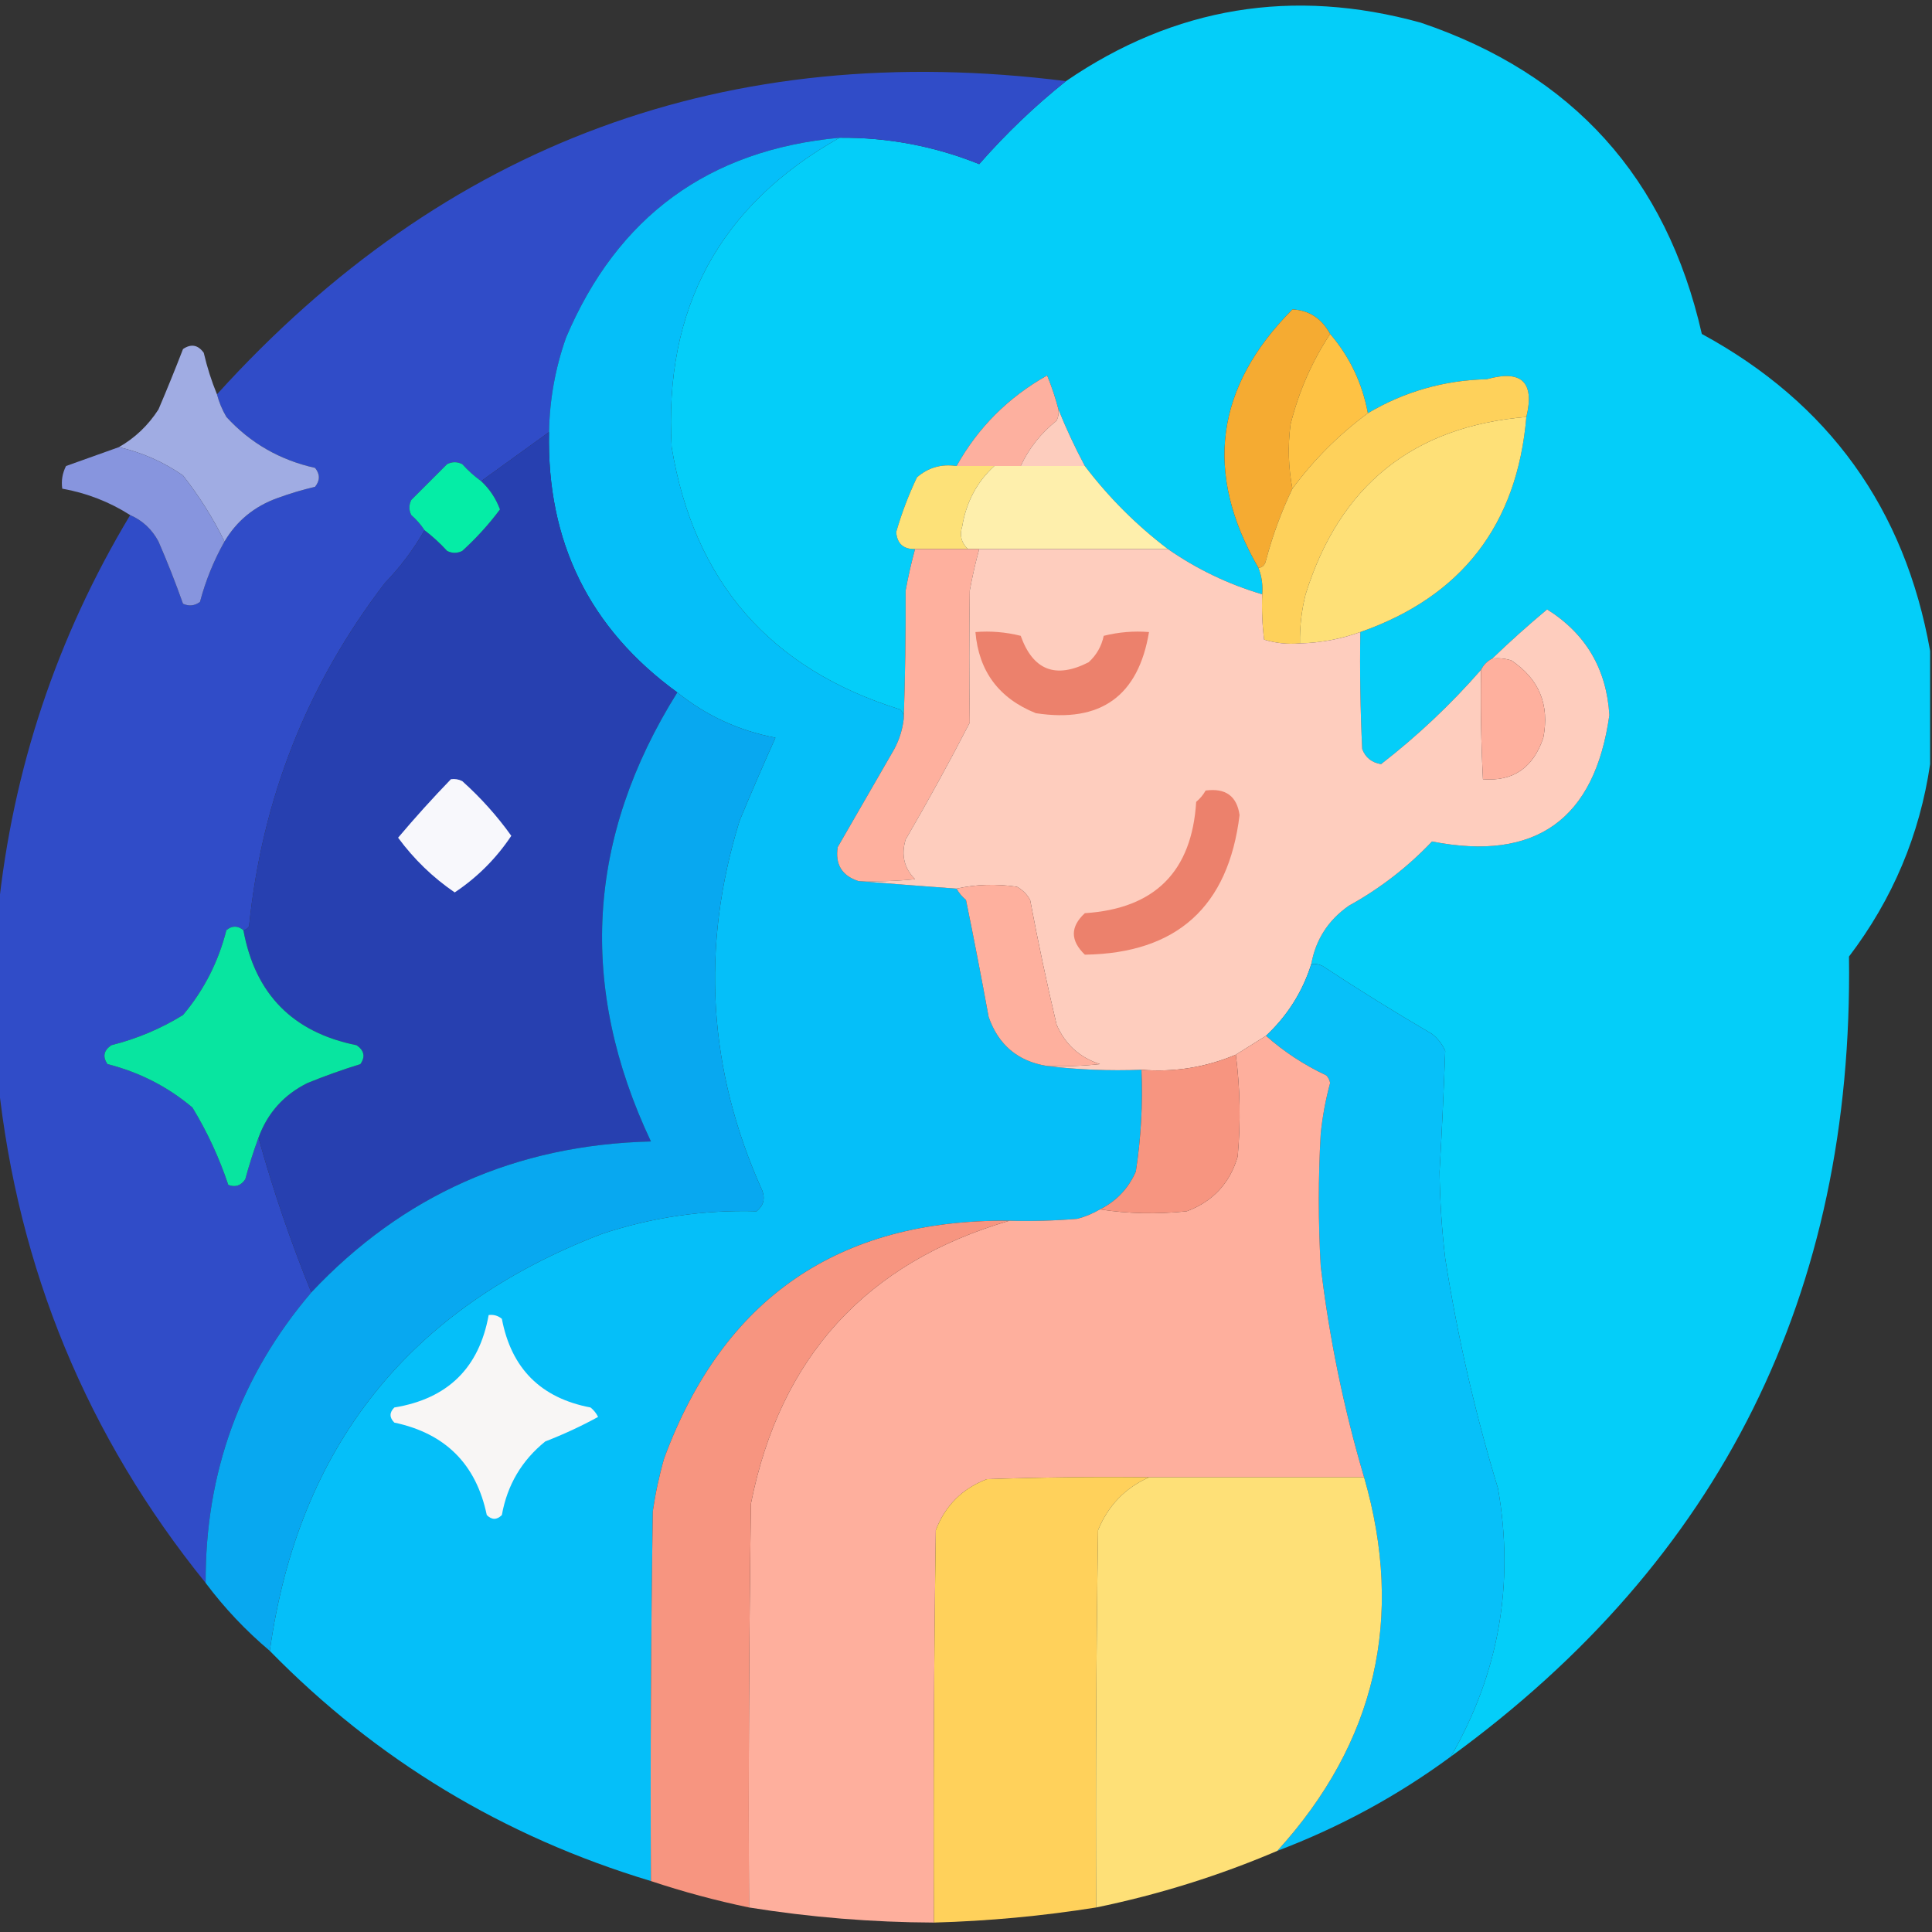 <?xml version="1.0" encoding="UTF-8"?>
<!DOCTYPE svg PUBLIC "-//W3C//DTD SVG 1.1//EN" "http://www.w3.org/Graphics/SVG/1.1/DTD/svg11.dtd">
<svg xmlns="http://www.w3.org/2000/svg" version="1.1" width="512px" height="512px" style="shape-rendering:geometricPrecision; text-rendering:geometricPrecision; image-rendering:optimizeQuality; fill-rule:evenodd; clip-rule:evenodd" xmlns:xlink="http://www.w3.org/1999/xlink">
<rect width="100%" height="100%" fill="#333333" stroke="none"/>
<g><path style="opacity:0.996" fill="#04cffa" d="M 511.5,172.5 C 511.5,182.5 511.5,192.5 511.5,202.5C 508.734,221.283 501.567,238.283 490,253.5C 491.218,342.73 456.051,413.396 384.5,465.5C 397.221,443.431 401.388,419.764 397,394.5C 390.915,374.495 386.249,354.161 383,333.5C 382.091,325.861 381.591,318.194 381.5,310.5C 382.114,299.817 382.614,289.15 383,278.5C 382.215,276.714 381.049,275.214 379.5,274C 369.666,268.251 359.999,262.251 350.5,256C 349.552,255.517 348.552,255.351 347.5,255.5C 348.676,248.991 352.009,243.824 357.5,240C 365.69,235.481 373.023,229.814 379.5,223C 406.953,228.381 422.62,217.214 426.5,189.5C 425.751,177.276 420.251,167.942 410,161.5C 404.984,165.686 400.15,170.019 395.5,174.5C 394.167,175.167 393.167,176.167 392.5,177.5C 384.483,186.683 375.65,195.017 366,202.5C 363.541,202.11 361.874,200.776 361,198.5C 360.5,188.172 360.334,177.839 360.5,167.5C 387.399,158.071 402.066,139.071 404.5,110.5C 406.747,101.248 403.247,97.915 394,100.5C 382.682,100.774 372.182,103.774 362.5,109.5C 361.021,101.545 357.688,94.546 352.5,88.5C 350.246,84.369 346.912,82.203 342.5,82C 322.008,102.588 319.008,125.421 333.5,150.5C 334.369,152.717 334.702,155.05 334.5,157.5C 325.491,154.828 317.158,150.828 309.5,145.5C 301.167,139.167 293.833,131.833 287.5,123.5C 284.867,118.572 282.534,113.572 280.5,108.5C 279.704,105.444 278.704,102.444 277.5,99.5C 267.196,105.295 259.196,113.295 253.5,123.5C 249.484,122.9 245.984,123.9 243,126.5C 240.77,131.191 238.937,136.024 237.5,141C 237.748,144.082 239.415,145.582 242.5,145.5C 241.514,149.113 240.681,152.779 240,156.5C 240.047,168.006 239.88,179.339 239.5,190.5C 239.586,189.504 239.252,188.671 238.5,188C 204.055,177.283 183.888,154.117 178,118.5C 175.875,81.736 190.709,54.403 222.5,36.5C 235.3,36.393 247.633,38.727 259.5,43.5C 266.555,35.444 274.221,28.11 282.5,21.5C 311.279,1.814 342.612,-3.353 376.5,6C 416.768,19.599 441.601,47.099 451,88.5C 484.643,106.784 504.81,134.784 511.5,172.5 Z"/></g>
<g><path style="opacity:0.994" fill="#314dc9" d="M 282.5,21.5 C 274.221,28.11 266.555,35.444 259.5,43.5C 247.633,38.727 235.3,36.393 222.5,36.5C 187.784,39.714 163.617,57.38 150,89.5C 147.146,97.6 145.646,105.934 145.5,114.5C 139.5,118.833 133.5,123.167 127.5,127.5C 125.704,126.207 124.037,124.707 122.5,123C 121.167,122.333 119.833,122.333 118.5,123C 115.333,126.167 112.167,129.333 109,132.5C 108.333,133.833 108.333,135.167 109,136.5C 110.376,137.705 111.542,139.038 112.5,140.5C 109.626,145.554 106.126,150.22 102,154.5C 81.427,181.331 69.427,211.664 66,245.5C 65.617,246.056 65.117,246.389 64.5,246.5C 62.99,245.272 61.49,245.272 60,246.5C 57.873,254.922 54.039,262.422 48.5,269C 42.608,272.633 36.275,275.3 29.5,277C 27.473,278.396 27.14,280.062 28.5,282C 36.922,284.127 44.422,287.961 51,293.5C 54.937,299.977 58.103,306.81 60.5,314C 62.367,314.711 63.867,314.211 65,312.5C 66.017,308.756 67.184,305.089 68.5,301.5C 72.337,315.342 77.004,329.008 82.5,342.5C 63.686,364.599 54.353,390.266 54.5,419.5C 23.114,380.704 4.781,336.371 -0.5,286.5C -0.5,271.5 -0.5,256.5 -0.5,241.5C 3.354,203.939 15.02,168.939 34.5,136.5C 37.764,137.927 40.264,140.261 42,143.5C 44.367,148.938 46.534,154.438 48.5,160C 50.112,160.72 51.612,160.554 53,159.5C 54.487,153.868 56.654,148.535 59.5,143.5C 62.727,138.035 67.394,134.202 73.5,132C 76.773,130.798 80.107,129.798 83.5,129C 84.833,127.333 84.833,125.667 83.5,124C 74.187,121.931 66.354,117.431 60,110.5C 58.878,108.593 58.045,106.593 57.5,104.5C 117.818,37.872 192.818,10.206 282.5,21.5 Z"/></g>
<g><path style="opacity:0.999" fill="#05bff9" d="M 222.5,36.5 C 190.709,54.403 175.875,81.736 178,118.5C 183.888,154.117 204.055,177.283 238.5,188C 239.252,188.671 239.586,189.504 239.5,190.5C 239.174,193.311 238.341,195.978 237,198.5C 232,207.167 227,215.833 222,224.5C 221.285,229.072 223.118,232.072 227.5,233.5C 236.068,234.193 244.734,234.86 253.5,235.5C 254.122,236.627 254.955,237.627 256,238.5C 258.108,248.813 260.108,259.146 262,269.5C 264.601,276.937 269.767,281.27 277.5,282.5C 285.65,283.493 293.983,283.826 302.5,283.5C 302.881,292.568 302.381,301.568 301,310.5C 299.006,314.993 295.84,318.326 291.5,320.5C 289.641,321.594 287.641,322.427 285.5,323C 279.509,323.499 273.509,323.666 267.5,323.5C 222.156,323.079 191.656,344.079 176,386.5C 174.683,391.1 173.683,395.766 173,400.5C 172.5,433.165 172.333,465.832 172.5,498.5C 133.459,486.737 99.793,466.404 71.5,437.5C 79.082,383.411 108.416,346.577 159.5,327C 172.81,322.59 186.476,320.59 200.5,321C 202.325,319.534 202.825,317.701 202,315.5C 187.63,283.632 185.63,250.965 196,217.5C 199.086,210.055 202.253,202.722 205.5,195.5C 195.805,193.651 187.138,189.651 179.5,183.5C 156.194,166.554 144.861,143.554 145.5,114.5C 145.646,105.934 147.146,97.6 150,89.5C 163.617,57.38 187.784,39.714 222.5,36.5 Z"/></g>
<g><path style="opacity:1" fill="#f5ab32" d="M 352.5,88.5 C 347.666,95.842 344.166,103.842 342,112.5C 341.26,118.218 341.427,123.885 342.5,129.5C 339.582,135.584 337.249,141.918 335.5,148.5C 335.253,149.713 334.586,150.38 333.5,150.5C 319.008,125.421 322.008,102.588 342.5,82C 346.912,82.203 350.246,84.369 352.5,88.5 Z"/></g>
<g><path style="opacity:1" fill="#fec244" d="M 352.5,88.5 C 357.688,94.546 361.021,101.545 362.5,109.5C 354.833,115.167 348.167,121.833 342.5,129.5C 341.427,123.885 341.26,118.218 342,112.5C 344.166,103.842 347.666,95.842 352.5,88.5 Z"/></g>
<g><path style="opacity:0.986" fill="#a1ade5" d="M 57.5,104.5 C 58.045,106.593 58.878,108.593 60,110.5C 66.354,117.431 74.187,121.931 83.5,124C 84.833,125.667 84.833,127.333 83.5,129C 80.107,129.798 76.773,130.798 73.5,132C 67.394,134.202 62.727,138.035 59.5,143.5C 56.523,137.413 52.857,131.579 48.5,126C 43.301,122.4 37.635,119.9 31.5,118.5C 35.762,116.074 39.262,112.74 42,108.5C 44.276,103.162 46.443,97.828 48.5,92.5C 50.644,91.046 52.477,91.38 54,93.5C 54.876,97.292 56.042,100.959 57.5,104.5 Z"/></g>
<g><path style="opacity:1" fill="#fdb09f" d="M 280.5,108.5 C 280.649,109.552 280.483,110.552 280,111.5C 275.833,114.819 272.667,118.819 270.5,123.5C 268.167,123.5 265.833,123.5 263.5,123.5C 260.167,123.5 256.833,123.5 253.5,123.5C 259.196,113.295 267.196,105.295 277.5,99.5C 278.704,102.444 279.704,105.444 280.5,108.5 Z"/></g>
<g><path style="opacity:1" fill="#fed15b" d="M 404.5,110.5 C 374.49,113.003 354.99,128.67 346,157.5C 344.925,161.77 344.425,166.103 344.5,170.5C 341.223,170.784 338.057,170.451 335,169.5C 334.501,165.514 334.334,161.514 334.5,157.5C 334.702,155.05 334.369,152.717 333.5,150.5C 334.586,150.38 335.253,149.713 335.5,148.5C 337.249,141.918 339.582,135.584 342.5,129.5C 348.167,121.833 354.833,115.167 362.5,109.5C 372.182,103.774 382.682,100.774 394,100.5C 403.247,97.915 406.747,101.248 404.5,110.5 Z"/></g>
<g><path style="opacity:1" fill="#fdcdbe" d="M 280.5,108.5 C 282.534,113.572 284.867,118.572 287.5,123.5C 281.833,123.5 276.167,123.5 270.5,123.5C 272.667,118.819 275.833,114.819 280,111.5C 280.483,110.552 280.649,109.552 280.5,108.5 Z"/></g>
<g><path style="opacity:1" fill="#fee077" d="M 404.5,110.5 C 402.066,139.071 387.399,158.071 360.5,167.5C 355.365,169.357 350.031,170.357 344.5,170.5C 344.425,166.103 344.925,161.77 346,157.5C 354.99,128.67 374.49,113.003 404.5,110.5 Z"/></g>
<g><path style="opacity:1" fill="#2740b0" d="M 145.5,114.5 C 144.861,143.554 156.194,166.554 179.5,183.5C 155.485,221.846 153.152,261.513 172.5,302.5C 136.746,303.387 106.746,316.72 82.5,342.5C 77.004,329.008 72.337,315.342 68.5,301.5C 70.887,294.945 75.221,290.111 81.5,287C 86.091,285.136 90.757,283.47 95.5,282C 96.86,280.062 96.527,278.396 94.5,277C 77.603,273.603 67.603,263.437 64.5,246.5C 65.117,246.389 65.617,246.056 66,245.5C 69.427,211.664 81.427,181.331 102,154.5C 106.126,150.22 109.626,145.554 112.5,140.5C 114.63,142.127 116.63,143.96 118.5,146C 119.833,146.667 121.167,146.667 122.5,146C 126.216,142.621 129.549,138.954 132.5,135C 131.411,132.084 129.744,129.584 127.5,127.5C 133.5,123.167 139.5,118.833 145.5,114.5 Z"/></g>
<g><path style="opacity:1" fill="#8795de" d="M 31.5,118.5 C 37.635,119.9 43.301,122.4 48.5,126C 52.857,131.579 56.523,137.413 59.5,143.5C 56.654,148.535 54.487,153.868 53,159.5C 51.612,160.554 50.112,160.72 48.5,160C 46.534,154.438 44.367,148.938 42,143.5C 40.264,140.261 37.764,137.927 34.5,136.5C 28.999,132.998 22.999,130.664 16.5,129.5C 16.201,127.396 16.534,125.396 17.5,123.5C 22.19,121.826 26.857,120.159 31.5,118.5 Z"/></g>
<g><path style="opacity:1" fill="#05eda6" d="M 127.5,127.5 C 129.744,129.584 131.411,132.084 132.5,135C 129.549,138.954 126.216,142.621 122.5,146C 121.167,146.667 119.833,146.667 118.5,146C 116.63,143.96 114.63,142.127 112.5,140.5C 111.542,139.038 110.376,137.705 109,136.5C 108.333,135.167 108.333,133.833 109,132.5C 112.167,129.333 115.333,126.167 118.5,123C 119.833,122.333 121.167,122.333 122.5,123C 124.037,124.707 125.704,126.207 127.5,127.5 Z"/></g>
<g><path style="opacity:1" fill="#fde178" d="M 253.5,123.5 C 256.833,123.5 260.167,123.5 263.5,123.5C 258.9,127.725 256.067,133.058 255,139.5C 254.252,141.84 254.752,143.84 256.5,145.5C 251.833,145.5 247.167,145.5 242.5,145.5C 239.415,145.582 237.748,144.082 237.5,141C 238.937,136.024 240.77,131.191 243,126.5C 245.984,123.9 249.484,122.9 253.5,123.5 Z"/></g>
<g><path style="opacity:1" fill="#feefac" d="M 263.5,123.5 C 265.833,123.5 268.167,123.5 270.5,123.5C 276.167,123.5 281.833,123.5 287.5,123.5C 293.833,131.833 301.167,139.167 309.5,145.5C 292.833,145.5 276.167,145.5 259.5,145.5C 258.5,145.5 257.5,145.5 256.5,145.5C 254.752,143.84 254.252,141.84 255,139.5C 256.067,133.058 258.9,127.725 263.5,123.5 Z"/></g>
<g><path style="opacity:1" fill="#feb09e" d="M 242.5,145.5 C 247.167,145.5 251.833,145.5 256.5,145.5C 257.5,145.5 258.5,145.5 259.5,145.5C 258.514,149.113 257.681,152.779 257,156.5C 256.834,168.172 256.834,179.838 257,191.5C 251.602,201.962 245.935,212.295 240,222.5C 238.773,226.591 239.606,230.091 242.5,233C 237.511,233.499 232.511,233.666 227.5,233.5C 223.118,232.072 221.285,229.072 222,224.5C 227,215.833 232,207.167 237,198.5C 238.341,195.978 239.174,193.311 239.5,190.5C 239.88,179.339 240.047,168.006 240,156.5C 240.681,152.779 241.514,149.113 242.5,145.5 Z"/></g>
<g><path style="opacity:1" fill="#fecdbe" d="M 259.5,145.5 C 276.167,145.5 292.833,145.5 309.5,145.5C 317.158,150.828 325.491,154.828 334.5,157.5C 334.334,161.514 334.501,165.514 335,169.5C 338.057,170.451 341.223,170.784 344.5,170.5C 350.031,170.357 355.365,169.357 360.5,167.5C 360.334,177.839 360.5,188.172 361,198.5C 361.874,200.776 363.541,202.11 366,202.5C 375.65,195.017 384.483,186.683 392.5,177.5C 392.334,187.172 392.5,196.839 393,206.5C 400.991,207.142 406.325,203.476 409,195.5C 410.701,186.74 407.867,179.907 400.5,175C 398.866,174.506 397.199,174.34 395.5,174.5C 400.15,170.019 404.984,165.686 410,161.5C 420.251,167.942 425.751,177.276 426.5,189.5C 422.62,217.214 406.953,228.381 379.5,223C 373.023,229.814 365.69,235.481 357.5,240C 352.009,243.824 348.676,248.991 347.5,255.5C 345.188,262.83 341.188,269.163 335.5,274.5C 332.797,276.181 330.131,277.847 327.5,279.5C 319.529,282.86 311.196,284.193 302.5,283.5C 293.983,283.826 285.65,283.493 277.5,282.5C 282.179,282.666 286.845,282.499 291.5,282C 286.065,280.231 282.232,276.731 280,271.5C 277.413,260.566 275.08,249.566 273,238.5C 272.167,237 271,235.833 269.5,235C 263.984,234.183 258.65,234.349 253.5,235.5C 244.734,234.86 236.068,234.193 227.5,233.5C 232.511,233.666 237.511,233.499 242.5,233C 239.606,230.091 238.773,226.591 240,222.5C 245.935,212.295 251.602,201.962 257,191.5C 256.834,179.838 256.834,168.172 257,156.5C 257.681,152.779 258.514,149.113 259.5,145.5 Z"/></g>
<g><path style="opacity:1" fill="#ec816c" d="M 258.5,167.5 C 262.555,167.176 266.555,167.509 270.5,168.5C 273.759,177.64 279.759,179.974 288.5,175.5C 290.578,173.61 291.911,171.276 292.5,168.5C 296.445,167.509 300.445,167.176 304.5,167.5C 301.672,184.477 291.672,191.644 274.5,189C 264.717,185.062 259.383,177.895 258.5,167.5 Z"/></g>
<g><path style="opacity:1" fill="#feb09e" d="M 395.5,174.5 C 397.199,174.34 398.866,174.506 400.5,175C 407.867,179.907 410.701,186.74 409,195.5C 406.325,203.476 400.991,207.142 393,206.5C 392.5,196.839 392.334,187.172 392.5,177.5C 393.167,176.167 394.167,175.167 395.5,174.5 Z"/></g>
<g><path style="opacity:1" fill="#08a8f0" d="M 179.5,183.5 C 187.138,189.651 195.805,193.651 205.5,195.5C 202.253,202.722 199.086,210.055 196,217.5C 185.63,250.965 187.63,283.632 202,315.5C 202.825,317.701 202.325,319.534 200.5,321C 186.476,320.59 172.81,322.59 159.5,327C 108.416,346.577 79.082,383.411 71.5,437.5C 65.129,432.131 59.463,426.131 54.5,419.5C 54.353,390.266 63.686,364.599 82.5,342.5C 106.746,316.72 136.746,303.387 172.5,302.5C 153.152,261.513 155.485,221.846 179.5,183.5 Z"/></g>
<g><path style="opacity:1" fill="#f8f8fc" d="M 119.5,206.5 C 120.552,206.351 121.552,206.517 122.5,207C 127.42,211.414 131.753,216.247 135.5,221.5C 131.5,227.5 126.5,232.5 120.5,236.5C 114.703,232.538 109.703,227.704 105.5,222C 109.991,216.676 114.658,211.509 119.5,206.5 Z"/></g>
<g><path style="opacity:1" fill="#ec816c" d="M 319.5,209.5 C 324.777,208.785 327.777,210.952 328.5,216C 325.538,240.299 311.871,252.633 287.5,253C 283.607,249.254 283.607,245.588 287.5,242C 306.027,240.807 315.86,230.973 317,212.5C 318.045,211.627 318.878,210.627 319.5,209.5 Z"/></g>
<g><path style="opacity:1" fill="#feb09e" d="M 277.5,282.5 C 269.767,281.27 264.601,276.937 262,269.5C 260.108,259.146 258.108,248.813 256,238.5C 254.955,237.627 254.122,236.627 253.5,235.5C 258.65,234.349 263.984,234.183 269.5,235C 271,235.833 272.167,237 273,238.5C 275.08,249.566 277.413,260.566 280,271.5C 282.232,276.731 286.065,280.231 291.5,282C 286.845,282.499 282.179,282.666 277.5,282.5 Z"/></g>
<g><path style="opacity:1" fill="#07c0f9" d="M 347.5,255.5 C 348.552,255.351 349.552,255.517 350.5,256C 359.999,262.251 369.666,268.251 379.5,274C 381.049,275.214 382.215,276.714 383,278.5C 382.614,289.15 382.114,299.817 381.5,310.5C 381.591,318.194 382.091,325.861 383,333.5C 386.249,354.161 390.915,374.495 397,394.5C 401.388,419.764 397.221,443.431 384.5,465.5C 370.422,475.877 355.089,484.21 338.5,490.5C 364.59,461.806 372.256,428.806 361.5,391.5C 356.085,373.172 352.252,354.505 350,335.5C 349.333,323.833 349.333,312.167 350,300.5C 350.463,295.928 351.296,291.428 352.5,287C 352.355,286.228 352.022,285.561 351.5,285C 345.588,282.222 340.255,278.722 335.5,274.5C 341.188,269.163 345.188,262.83 347.5,255.5 Z"/></g>
<g><path style="opacity:1" fill="#08e5a0" d="M 64.5,246.5 C 67.603,263.437 77.603,273.603 94.5,277C 96.527,278.396 96.86,280.062 95.5,282C 90.757,283.47 86.091,285.136 81.5,287C 75.221,290.111 70.887,294.945 68.5,301.5C 67.184,305.089 66.017,308.756 65,312.5C 63.867,314.211 62.367,314.711 60.5,314C 58.103,306.81 54.937,299.977 51,293.5C 44.422,287.961 36.922,284.127 28.5,282C 27.14,280.062 27.473,278.396 29.5,277C 36.275,275.3 42.608,272.633 48.5,269C 54.039,262.422 57.873,254.922 60,246.5C 61.49,245.272 62.99,245.272 64.5,246.5 Z"/></g>
<g><path style="opacity:0.999" fill="#feaf9d" d="M 335.5,274.5 C 340.255,278.722 345.588,282.222 351.5,285C 352.022,285.561 352.355,286.228 352.5,287C 351.296,291.428 350.463,295.928 350,300.5C 349.333,312.167 349.333,323.833 350,335.5C 352.252,354.505 356.085,373.172 361.5,391.5C 342.5,391.5 323.5,391.5 304.5,391.5C 290.163,391.333 275.829,391.5 261.5,392C 255,394.5 250.5,399 248,405.5C 247.5,440.165 247.333,474.832 247.5,509.5C 231.056,509.435 214.723,508.102 198.5,505.5C 198.333,469.832 198.5,434.165 199,398.5C 206.746,359.593 229.579,334.593 267.5,323.5C 273.509,323.666 279.509,323.499 285.5,323C 287.641,322.427 289.641,321.594 291.5,320.5C 298.989,321.656 306.655,321.822 314.5,321C 321.428,318.406 325.928,313.573 328,306.5C 328.824,297.324 328.657,288.324 327.5,279.5C 330.131,277.847 332.797,276.181 335.5,274.5 Z"/></g>
<g><path style="opacity:1" fill="#f79580" d="M 327.5,279.5 C 328.657,288.324 328.824,297.324 328,306.5C 325.928,313.573 321.428,318.406 314.5,321C 306.655,321.822 298.989,321.656 291.5,320.5C 295.84,318.326 299.006,314.993 301,310.5C 302.381,301.568 302.881,292.568 302.5,283.5C 311.196,284.193 319.529,282.86 327.5,279.5 Z"/></g>
<g><path style="opacity:1" fill="#f79580" d="M 267.5,323.5 C 229.579,334.593 206.746,359.593 199,398.5C 198.5,434.165 198.333,469.832 198.5,505.5C 189.698,503.673 181.031,501.34 172.5,498.5C 172.333,465.832 172.5,433.165 173,400.5C 173.683,395.766 174.683,391.1 176,386.5C 191.656,344.079 222.156,323.079 267.5,323.5 Z"/></g>
<g><path style="opacity:1" fill="#f8f6f5" d="M 129.5,348.5 C 130.822,348.33 131.989,348.663 133,349.5C 135.5,362.667 143.333,370.5 156.5,373C 157.357,373.689 158.023,374.522 158.5,375.5C 154.068,377.934 149.402,380.1 144.5,382C 138.257,387.044 134.424,393.544 133,401.5C 131.667,402.833 130.333,402.833 129,401.5C 126.194,388.027 118.027,379.86 104.5,377C 103.167,375.667 103.167,374.333 104.5,373C 118.648,370.684 126.982,362.518 129.5,348.5 Z"/></g>
<g><path style="opacity:1" fill="#ffd15b" d="M 304.5,391.5 C 298.187,394.314 293.687,398.981 291,405.5C 290.5,438.832 290.333,472.165 290.5,505.5C 276.26,507.77 261.927,509.103 247.5,509.5C 247.333,474.832 247.5,440.165 248,405.5C 250.5,399 255,394.5 261.5,392C 275.829,391.5 290.163,391.333 304.5,391.5 Z"/></g>
<g><path style="opacity:0.998" fill="#fee077" d="M 304.5,391.5 C 323.5,391.5 342.5,391.5 361.5,391.5C 372.256,428.806 364.59,461.806 338.5,490.5C 323.08,497.083 307.08,502.083 290.5,505.5C 290.333,472.165 290.5,438.832 291,405.5C 293.687,398.981 298.187,394.314 304.5,391.5 Z"/></g>
</svg>
